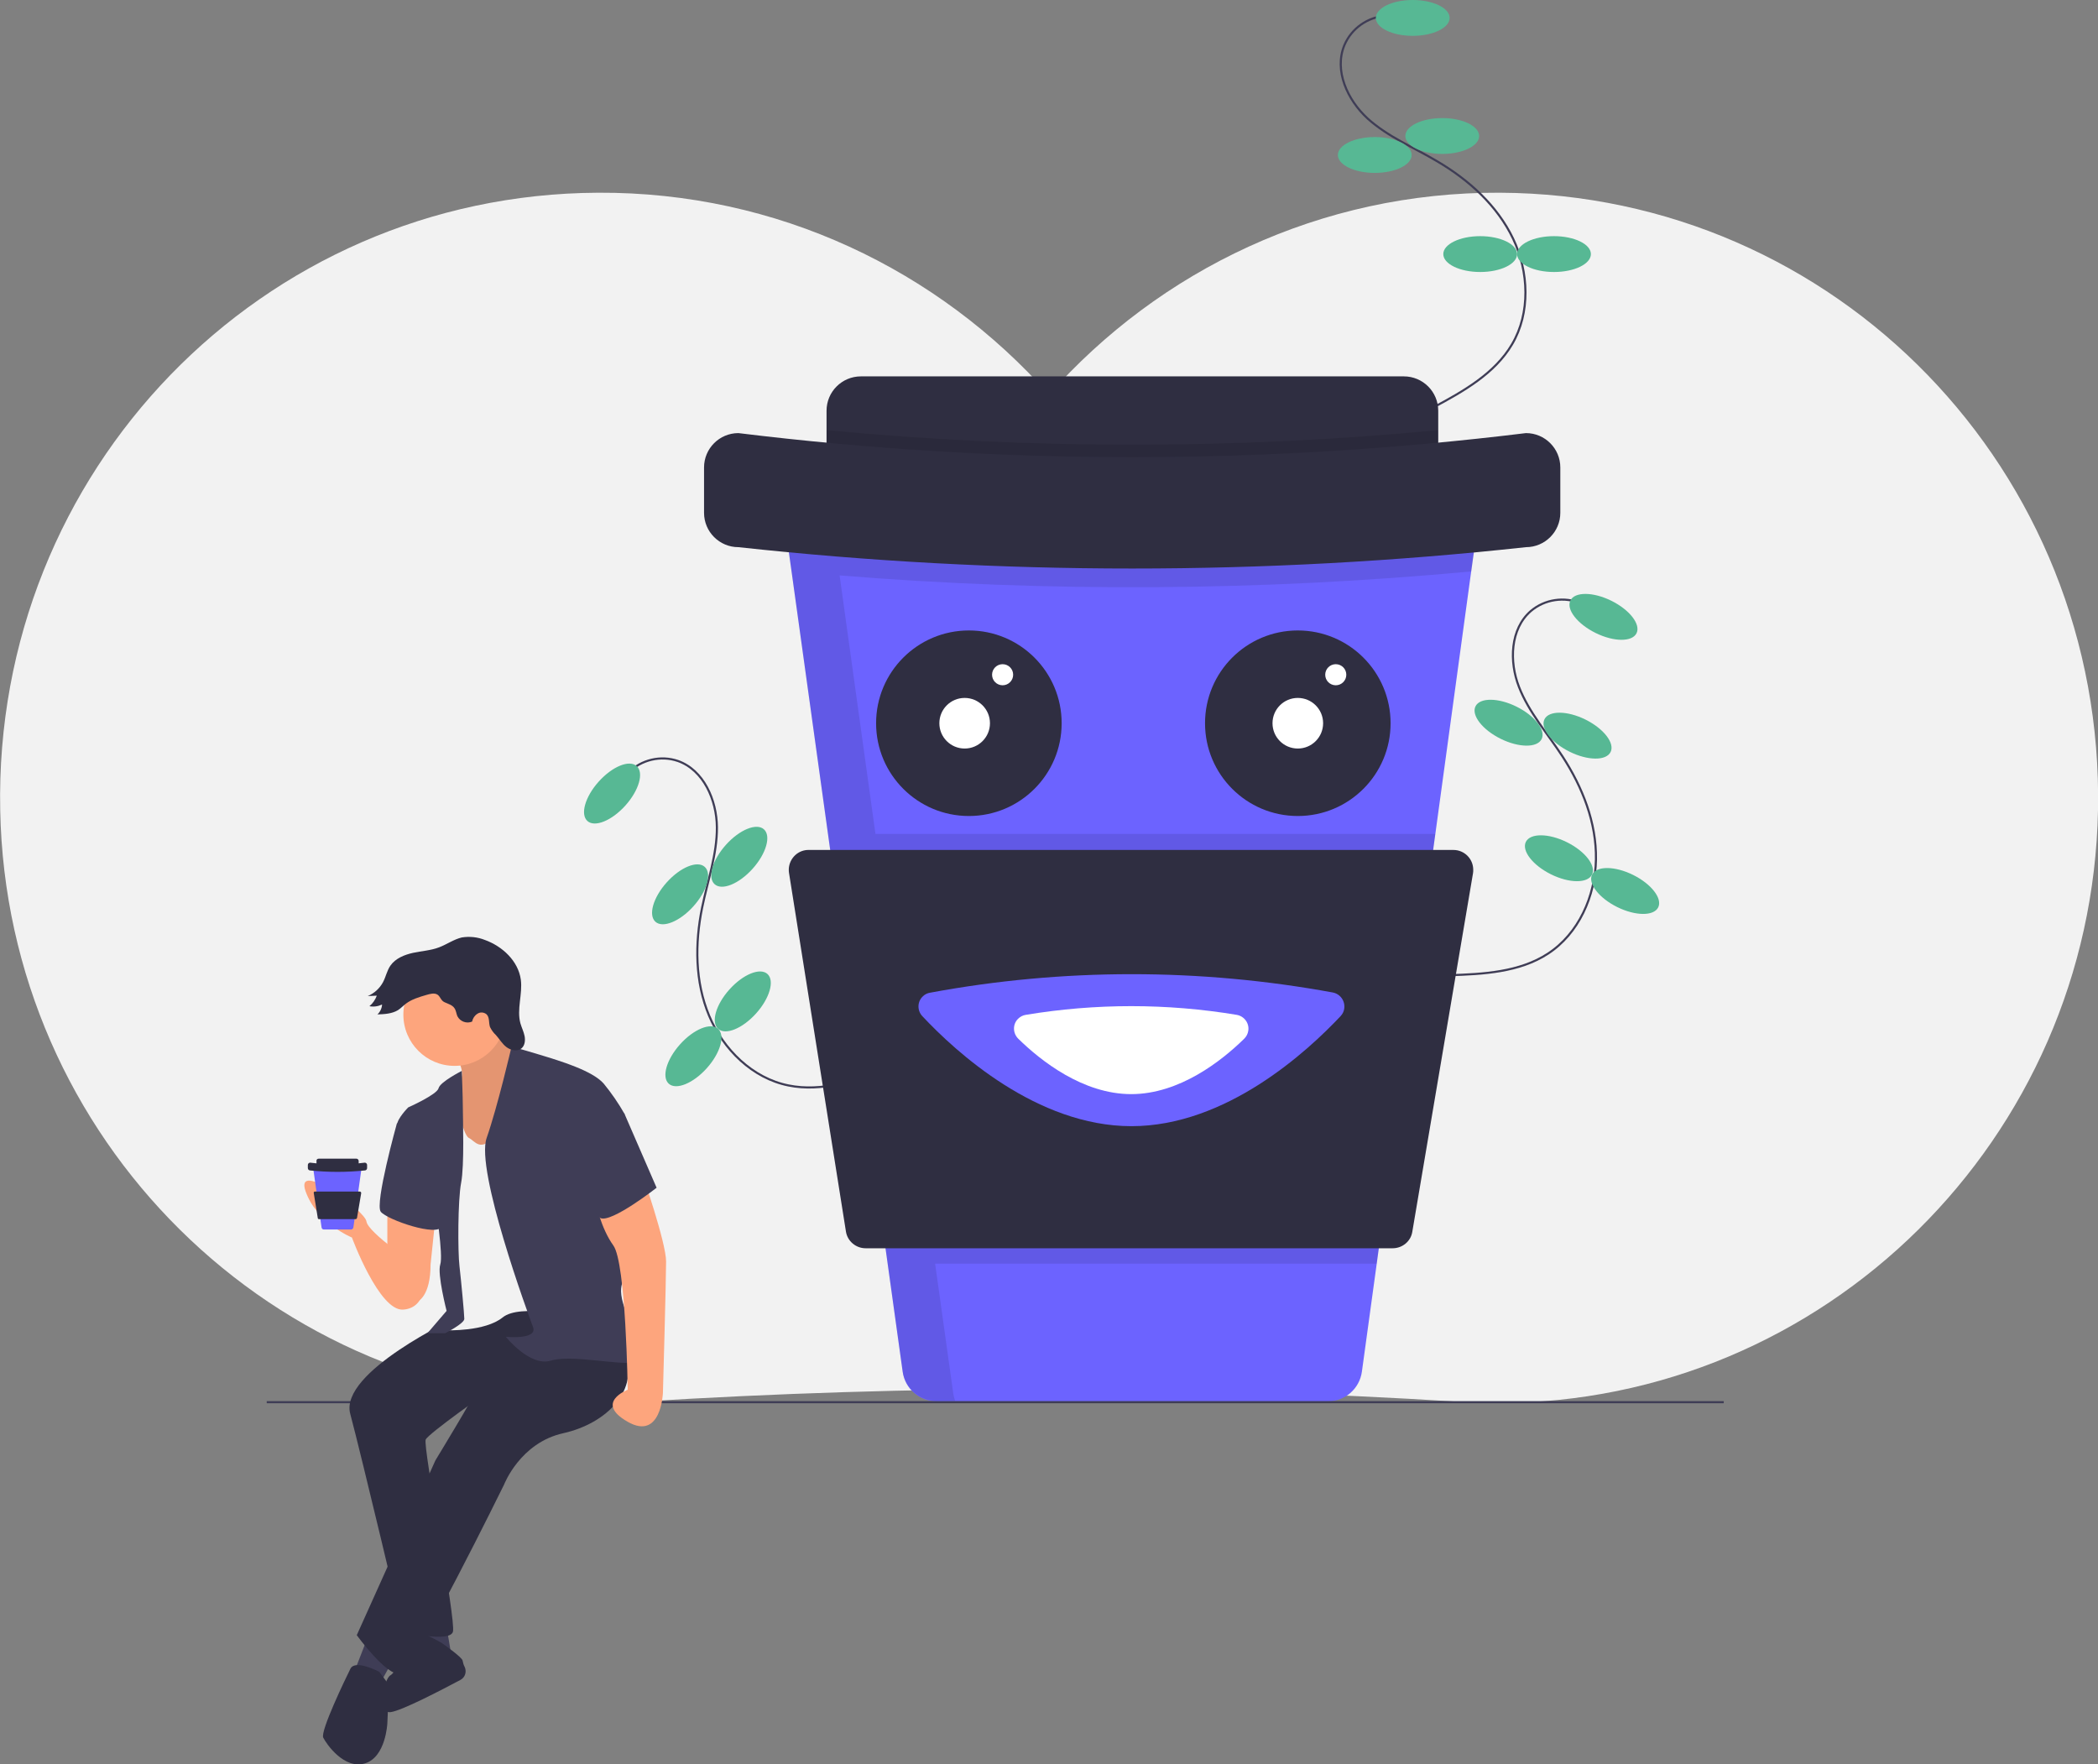 <?xml version="1.0" encoding="utf-8"?>
<!-- Generator: Adobe Illustrator 22.0.0, SVG Export Plug-In . SVG Version: 6.00 Build 0)  -->
<svg version="1.1" id="b49f4f68-d79e-4476-a14b-b3f27440c724"
	 xmlns="http://www.w3.org/2000/svg" xmlns:xlink="http://www.w3.org/1999/xlink" x="0px" y="0px" viewBox="0 0 995 836.7"
	 style="enable-background:new 0 0 995 836.7;" xml:space="preserve">
<rect x="0" y="0" width="995" height="836.7" fill="#808080" stroke="none"/>
<style type="text/css">
	.st0{fill:#F2F2F2;}
	.st1{fill:none;stroke:#3F3D56;stroke-miterlimit:10;}
	.st2{fill:#57B894;}
	.st3{fill:#6C63FF;}
	.st4{fill:#2F2E41;}
	.st5{opacity:0.1;enable-background:new    ;}
	.st6{fill:#FFFFFF;}
	.st7{fill:#FDA57D;}
	.st8{fill:#3F3D56;}
</style>
<title>coffee break</title>
<path class="st0" d="M711.3,91.4c-85-0.4-161.4,36.7-213.8,95.8C445,128.1,368.7,91,283.7,91.4C124.1,92.1-3.1,223.5,0.1,384.2
	C3.1,540,129.5,665.4,285,665.4c6,0,12-0.2,18-0.6c129.6-8.1,259.5-8.1,389.1,0c5.9,0.4,11.9,0.6,18,0.6
	c155.5,0,281.9-125.4,284.9-281.2C998.1,223.5,870.9,92.1,711.3,91.4z"/>
<path class="st1" d="M657.4,7.5c-8.7,0.5-16.4,5.9-19.8,13.9c-5,12,1.4,26,11,34.8c9.6,8.7,21.9,13.7,33,20.3
	c15,8.8,28.5,21,36,36.7c7.5,15.7,8.3,35.2-0.5,50.1c-8.2,13.9-23.1,22.3-37.3,29.9"/>
<ellipse class="st2" cx="670" cy="8.5" rx="17.5" ry="8.5"/>
<ellipse class="st2" cx="684" cy="64.5" rx="17.5" ry="8.5"/>
<ellipse class="st2" cx="652" cy="73.5" rx="17.5" ry="8.5"/>
<ellipse class="st2" cx="702" cy="120.5" rx="17.5" ry="8.5"/>
<ellipse class="st2" cx="737" cy="120.5" rx="17.5" ry="8.5"/>
<path class="st1" d="M749.9,286.2c-8-3.4-17.3-2-23.9,3.6c-9.8,8.5-10.3,24-5.6,36c4.7,12.1,13.5,22,20.6,32.9
	c9.5,14.6,16.2,31.5,15.9,48.9s-8.2,35.2-22.8,44.7c-13.5,8.8-30.6,9.7-46.7,10.2"/>
<ellipse transform="matrix(0.444 -0.896 0.896 0.444 160.361 844.137)" class="st2" cx="760.7" cy="292.8" rx="8.5" ry="17.5"/>
<ellipse transform="matrix(0.444 -0.896 0.896 0.444 102.988 864.408)" class="st2" cx="748.4" cy="349.2" rx="8.5" ry="17.5"/>
<ellipse transform="matrix(0.444 -0.896 0.896 0.444 90.355 831.723)" class="st2" cx="715.7" cy="343" rx="8.5" ry="17.5"/>
<ellipse transform="matrix(0.444 -0.896 0.896 0.444 46.014 888.876)" class="st2" cx="739.6" cy="407.3" rx="8.5" ry="17.5"/>
<ellipse transform="matrix(0.444 -0.896 0.896 0.444 49.501 925.606)" class="st2" cx="771" cy="422.9" rx="8.5" ry="17.5"/>
<path class="st1" d="M298,366.4c6.2-6.1,15.3-8.3,23.5-5.5c12.2,4.3,18.4,18.5,18.5,31.4s-4.4,25.4-7,38.1
	c-3.5,17.1-3.4,35.3,3.3,51.3s20.6,29.7,37.7,33.1c15.8,3.2,32-2.3,47.2-7.7"/>
<ellipse transform="matrix(0.668 -0.744 0.744 0.668 -183.76 340.832)" class="st2" cx="290.3" cy="376.5" rx="17.5" ry="8.5"/>
<ellipse transform="matrix(0.668 -0.744 0.744 0.668 -208.635 380.723)" class="st2" cx="322.6" cy="424.3" rx="17.5" ry="8.5"/>
<ellipse transform="matrix(0.668 -0.744 0.744 0.668 -186.09 395.712)" class="st2" cx="350.7" cy="406.5" rx="17.5" ry="8.5"/>
<ellipse transform="matrix(0.668 -0.744 0.744 0.668 -236.61 419.612)" class="st2" cx="352.3" cy="475.2" rx="17.5" ry="8.5"/>
<ellipse transform="matrix(0.668 -0.744 0.744 0.668 -263.733 410.846)" class="st2" cx="328.9" cy="501.2" rx="17.5" ry="8.5"/>
<path class="st3" d="M700.5,251l-2.8,20.2l-17,124.5l-27.8,203.8l-7,51c-1.1,8.1-8,14.1-16.1,14.1H444.2c-8.1,0-15-6-16.1-14
	l-7.1-51.1l-28.3-203.8L375.4,271l-2.8-20c-1.2-8.9,5-17.1,13.9-18.3c0.7-0.1,1.5-0.2,2.2-0.2h295.7c9,0,16.3,7.3,16.3,16.3
	C700.6,249.5,700.6,250.2,700.5,251z"/>
<path class="st4" d="M408.3,178.5h257.5c9,0,16.3,7.3,16.3,16.3v21.5c0,9-7.3,16.3-16.3,16.3H408.3c-9,0-16.3-7.3-16.3-16.3v-21.5
	C392,185.8,399.3,178.5,408.3,178.5z"/>
<path class="st5" d="M682,204v12.2c0,9-7.3,16.3-16.3,16.3H408.3c-9,0-16.3-7.3-16.3-16.3V204C488.4,213.2,585.6,213.2,682,204z"/>
<circle class="st4" cx="459.5" cy="343" r="44"/>
<circle class="st4" cx="615.5" cy="343" r="44"/>
<circle class="st6" cx="457.5" cy="343" r="12"/>
<circle class="st6" cx="475.5" cy="320" r="5"/>
<circle class="st6" cx="615.5" cy="343" r="12"/>
<circle class="st6" cx="633.5" cy="320" r="5"/>
<path class="st5" d="M699.6,243L699.6,243C699.6,243,699.5,243,699.6,243c-0.4-1.2-1-2.2-1.7-3.2l0,0c-0.2-0.3-0.4-0.6-0.6-0.9
	c-0.1-0.1-0.1-0.2-0.2-0.3c-0.6-0.8-1.3-1.5-2.1-2.2c-0.2-0.1-0.3-0.3-0.5-0.4c-0.2-0.2-0.4-0.3-0.6-0.5c-0.3-0.2-0.5-0.4-0.8-0.5
	c-0.2-0.1-0.4-0.3-0.6-0.4c-0.3-0.2-0.7-0.4-1-0.5c-0.2-0.1-0.3-0.2-0.5-0.2c-0.3-0.1-0.7-0.3-1-0.4c-0.1-0.1-0.3-0.1-0.4-0.2
	c-0.5-0.2-1-0.3-1.5-0.4c-0.1,0-0.2,0-0.4-0.1c-0.4-0.1-0.8-0.2-1.2-0.2c-0.2,0-0.3,0-0.5-0.1c-0.5-0.1-1.1-0.1-1.6-0.1l0,0H388.7
	c-9,0-16.3,7.4-16.2,16.4c0,0.7,0.1,1.4,0.1,2.1l0.5,3.4l2.3,16.7l0,0l17.3,124.5h0l22.7,163.5l12.7,91.4c1.1,8,8,14,16.1,14h8.8
	c-0.4-1.1-0.7-2.3-0.9-3.5l-8.6-61.6h209.4l27.8-203.8H415.2l-17-122.6c99.7,8.1,200,7.4,299.6-1.9l2.8-20.2
	C700.8,248.3,700.5,245.5,699.6,243z"/>
<path class="st4" d="M723.7,259.5c-124.1,13.5-249.4,13.5-373.5,0c-9,0-16.3-7.3-16.3-16.3l0,0v-21.5c0-9,7.3-16.3,16.3-16.3l0,0
	c124,15.2,249.5,15.2,373.5,0c9,0,16.3,7.3,16.3,16.3v21.5C740,252.2,732.7,259.5,723.7,259.5z"/>
<path class="st4" d="M660.5,592h-250c-4.6,0-8.6-3.4-9.3-7.9l-27-170.1c-0.8-5.1,2.7-10,7.8-10.8c0.5-0.1,1-0.1,1.5-0.1h305.8
	c5.2,0,9.4,4.2,9.4,9.4c0,0.5,0,1.1-0.1,1.6l-28.8,170.1C669.1,588.7,665.1,592,660.5,592z"/>
<path class="st3" d="M632.1,470.7c3.6,0.7,6,4.1,5.4,7.8c-0.2,1.3-0.8,2.4-1.7,3.4c-15.9,16.9-54.3,52.2-99.2,52.2
	s-83.4-35.3-99.2-52.2c-2.5-2.7-2.4-6.9,0.3-9.4c0.9-0.9,2.1-1.5,3.4-1.7C504.1,459.1,568.9,459.1,632.1,470.7L632.1,470.7z"/>
<path class="st6" d="M586.5,481.3c3.6,0.6,6.1,4,5.5,7.6c-0.2,1.4-0.9,2.7-1.9,3.7c-10.7,10.5-30.7,26.3-53.6,26.3
	c-22.9,0-42.9-15.8-53.6-26.3c-2.6-2.6-2.7-6.8-0.1-9.4c1-1,2.3-1.7,3.7-1.9C519.6,475.8,553.4,475.8,586.5,481.3L586.5,481.3z"/>
<line class="st1" x1="126.5" y1="665" x2="817.5" y2="665"/>
<path class="st7" d="M183.7,572.4v28.1l14.4,16.7c0,0,6.1-2.3,6.1-17.5l2.3-22L183.7,572.4z"/>
<path class="st7" d="M198.1,600.6c0,0-23.6-16-24.3-21.3s-34.2-29.7-28.9-14.4c5.3,15.2,22,22,22,22s12.9,35,24.3,34.2
	S202.7,605.9,198.1,600.6z"/>
<polygon class="st8" points="211.8,771.6 214.1,785.3 201.9,782.3 201.9,771.6 "/>
<path class="st4" d="M209.5,779.2c0,0-14.1-8.3-14.6-4.5s-6.7,18.2-9.7,19.8c-3,1.5-6.8,18.2,0,17.5c5.3-0.6,24.7-10.8,33.2-15.3
	c2.2-1.2,3-3.8,2-6.1c-0.5-0.9-0.8-1.9-1-3C219.4,786.1,209.5,779.2,209.5,779.2z"/>
<path class="st4" d="M216.3,624.9c0,0-55.5,25.8-50.2,45.6c5.3,19.8,25.1,103.4,25.1,103.4s22,5.3,23.6,0s-14.4-88.2-12.9-91.2
	c1.5-3,29.7-22.8,29.7-22.8l57.8-24.3L265,612.7L216.3,624.9z"/>
<polygon class="st8" points="174.5,776.2 167.7,793.7 179.9,799 187.5,785.3 "/>
<path class="st7" d="M215.6,500.2c0,0,6.8,9.1,1.5,13.7c-5.3,4.6-1.5,21.3-1.5,21.3l6.8,19l27.4-5.3v-31.2l-1.5-15.2
	c0,0-13.7-12.9-15.2-22.8S215.6,500.2,215.6,500.2z"/>
<path class="st5" d="M215.6,499.7c0,0,6.8,9.1,1.5,13.7c-5.3,4.6-1.5,21.3-1.5,21.3l6.8,19l27.4-5.3v-31.2l-1.5-15.2
	c0,0-13.7-12.9-15.2-22.8S215.6,499.7,215.6,499.7z"/>
<path class="st4" d="M261.2,618.8c0,0-35.7,39.5-35.7,41.1c0,1.5-19,32.7-19,32.7l-37.3,82.9c0,0,14.4,19.8,20.5,18.2
	c6.1-1.5,49.4-89.7,49.4-89.7s7.6-19.8,28.1-24.3c20.5-4.6,36.5-20.5,28.9-38.8S261.2,618.8,261.2,618.8z"/>
<circle class="st7" cx="215.6" cy="481.2" r="24.3"/>
<path class="st0" d="M216.3,520.7c0,0,3,17.5,6.1,19c3,1.5,5.3,6.8,12.2-0.8s12.9-22.8,12.9-22.8l23.6,28.9l2.3,79.8
	c0,0-26.6-6.8-35,0c-8.4,6.8-26.6,6.1-26.6,6.1l3.8-15.2l-3-25.8l0.8-23.6l0.8-16.7L216.3,520.7z"/>
<path class="st8" d="M219,507.9c0,0-10.3,5.2-11,8.2s-14.4,9.1-14.4,9.1s-5.3,5.3-5.3,8.4s18.2,38,18.2,38s3.8,23.6,2.3,28.1
	s3,22,3,22l-9.1,10.6h8.4c0,0,9.1-4.6,9.1-6.8s-1.5-18.2-2.3-25.1c-0.8-6.8-0.8-31.2,0.8-39.5s0.8-30.4,0.8-35.7
	S219,507.9,219,507.9z"/>
<path class="st8" d="M242.6,496.4c0,0,3.4,0.8,13.3,3.8s25.1,7.6,30.4,13.7c3.7,4.5,7,9.3,9.9,14.4l-3,54.7c0,0,6.1,11.4,5.3,17.5
	s-6.8,6.8-2.3,19.8s13.7,24.3,5.3,25.8c-8.4,1.5-30.4-3.8-40.3-0.8S239.9,634,239.9,634s15.2,1.5,12.9-4.6
	c-2.3-6.1-27.4-74.5-22-89.7C236.1,524.5,242.6,496.4,242.6,496.4z"/>
<path class="st8" d="M192,529.9l-3.8,3c0,0-10.6,38-7.6,41.8c3,3.8,27.4,12.2,28.9,6.8S192,529.9,192,529.9z"/>
<path class="st7" d="M304.5,556.5c0,0,11.4,32.7,11.4,41.8c0,9.1-1.5,62.3-1.5,62.3s-0.8,22.8-16.7,13.7c-16-9.1,0-15.2,0-15.2
	s-0.8-60.1-6.8-68.4s-8.4-20.5-8.4-20.5L304.5,556.5z"/>
<path class="st4" d="M179.9,792.9c0,0-11.4-6.1-13.7-1.5c-2.3,4.6-14.4,29.7-12.9,32.7c1.5,3,9.9,15.2,19.8,12.2s10.6-19,10.6-19
	l0.8-18.2L179.9,792.9z"/>
<path class="st4" d="M210.8,475.3c1.7,0.8,3.7,1.3,4.7,2.8c0.8,1.1,0.9,2.6,1.4,3.8c1.3,2.6,4.4,3.7,7,2.6c0.3-1.5,1.2-2.9,2.5-3.7
	c1.3-0.9,3-0.8,4.3,0.2c1.6,1.5,1,4.1,1.7,6.1c0.7,1.4,1.6,2.7,2.8,3.8c1.7,1.9,3,4.2,5,5.7s5,2.2,7,0.7c1.7-1.3,2-3.8,1.6-5.9
	s-1.4-4-2-6.1c-1.8-6.7,1.1-13.8,0.2-20.7c-1.2-8.8-8.7-15.8-17-18.8c-3.5-1.4-7.3-1.8-11-1.2c-3.8,0.9-7.1,3.3-10.8,4.7
	c-3.9,1.5-8.2,1.7-12.3,2.6s-8.3,2.6-10.7,6c-1.7,2.4-2.2,5.4-3.6,8c-1.6,2.9-4.1,5.2-7.2,6.5l4.3-0.2c-0.7,1.9-1.9,3.7-3.5,5
	c2,0.4,4.1,0.1,6-0.8c-0.1,1.8-0.9,3.5-2.2,4.7c3.3-0.1,6.9-0.3,9.7-2c1.4-0.9,2.5-2.1,3.8-3.1c2.8-2.1,6.2-3.1,9.6-4.1
	c1.8-0.5,3.9-1.2,5.5-0.1C208.9,472.8,209.1,474.5,210.8,475.3z"/>
<path class="st8" d="M284.8,519.2l11.4,9.1l15.2,35c0,0-21.3,16.7-26.6,14.4s-14.4-42.6-14.4-42.6L284.8,519.2z"/>
<path class="st3" d="M171.4,554.5l-0.2,1.4l-1.2,8.6l-1.9,14.1l-0.5,3.5c-0.1,0.6-0.6,1-1.1,1h-12.9c-0.6,0-1-0.4-1.1-1l-0.5-3.5
	l-2-14.1l-1.2-8.6l-0.2-1.4c-0.1-0.6,0.3-1.2,1-1.3c0.1,0,0.1,0,0.2,0h20.5c0.6,0,1.1,0.5,1.1,1.1
	C171.4,554.4,171.4,554.5,171.4,554.5z"/>
<path class="st4" d="M151.2,549.5H169c0.6,0,1.1,0.5,1.1,1.1v1.5c0,0.6-0.5,1.1-1.1,1.1h-17.8c-0.6,0-1.1-0.5-1.1-1.1v-1.5
	C150,550,150.5,549.5,151.2,549.5z"/>
<path class="st4" d="M173,555.1c-8.6,0.9-17.3,0.9-25.9,0c-0.6,0-1.1-0.5-1.1-1.1l0,0v-1.5c0-0.6,0.5-1.1,1.1-1.1
	c8.6,1.1,17.3,1.1,25.9,0c0.6,0,1.1,0.5,1.1,1.1v1.5C174.1,554.6,173.6,555.1,173,555.1z"/>
<path class="st4" d="M168.6,578.2h-17.3c-0.3,0-0.6-0.2-0.6-0.6l-1.9-11.8c-0.1-0.4,0.2-0.7,0.5-0.7c0,0,0.1,0,0.1,0h21.2
	c0.4,0,0.7,0.3,0.7,0.7c0,0,0,0.1,0,0.1l-2,11.8C169.2,577.9,169,578.2,168.6,578.2z"/>
</svg>
